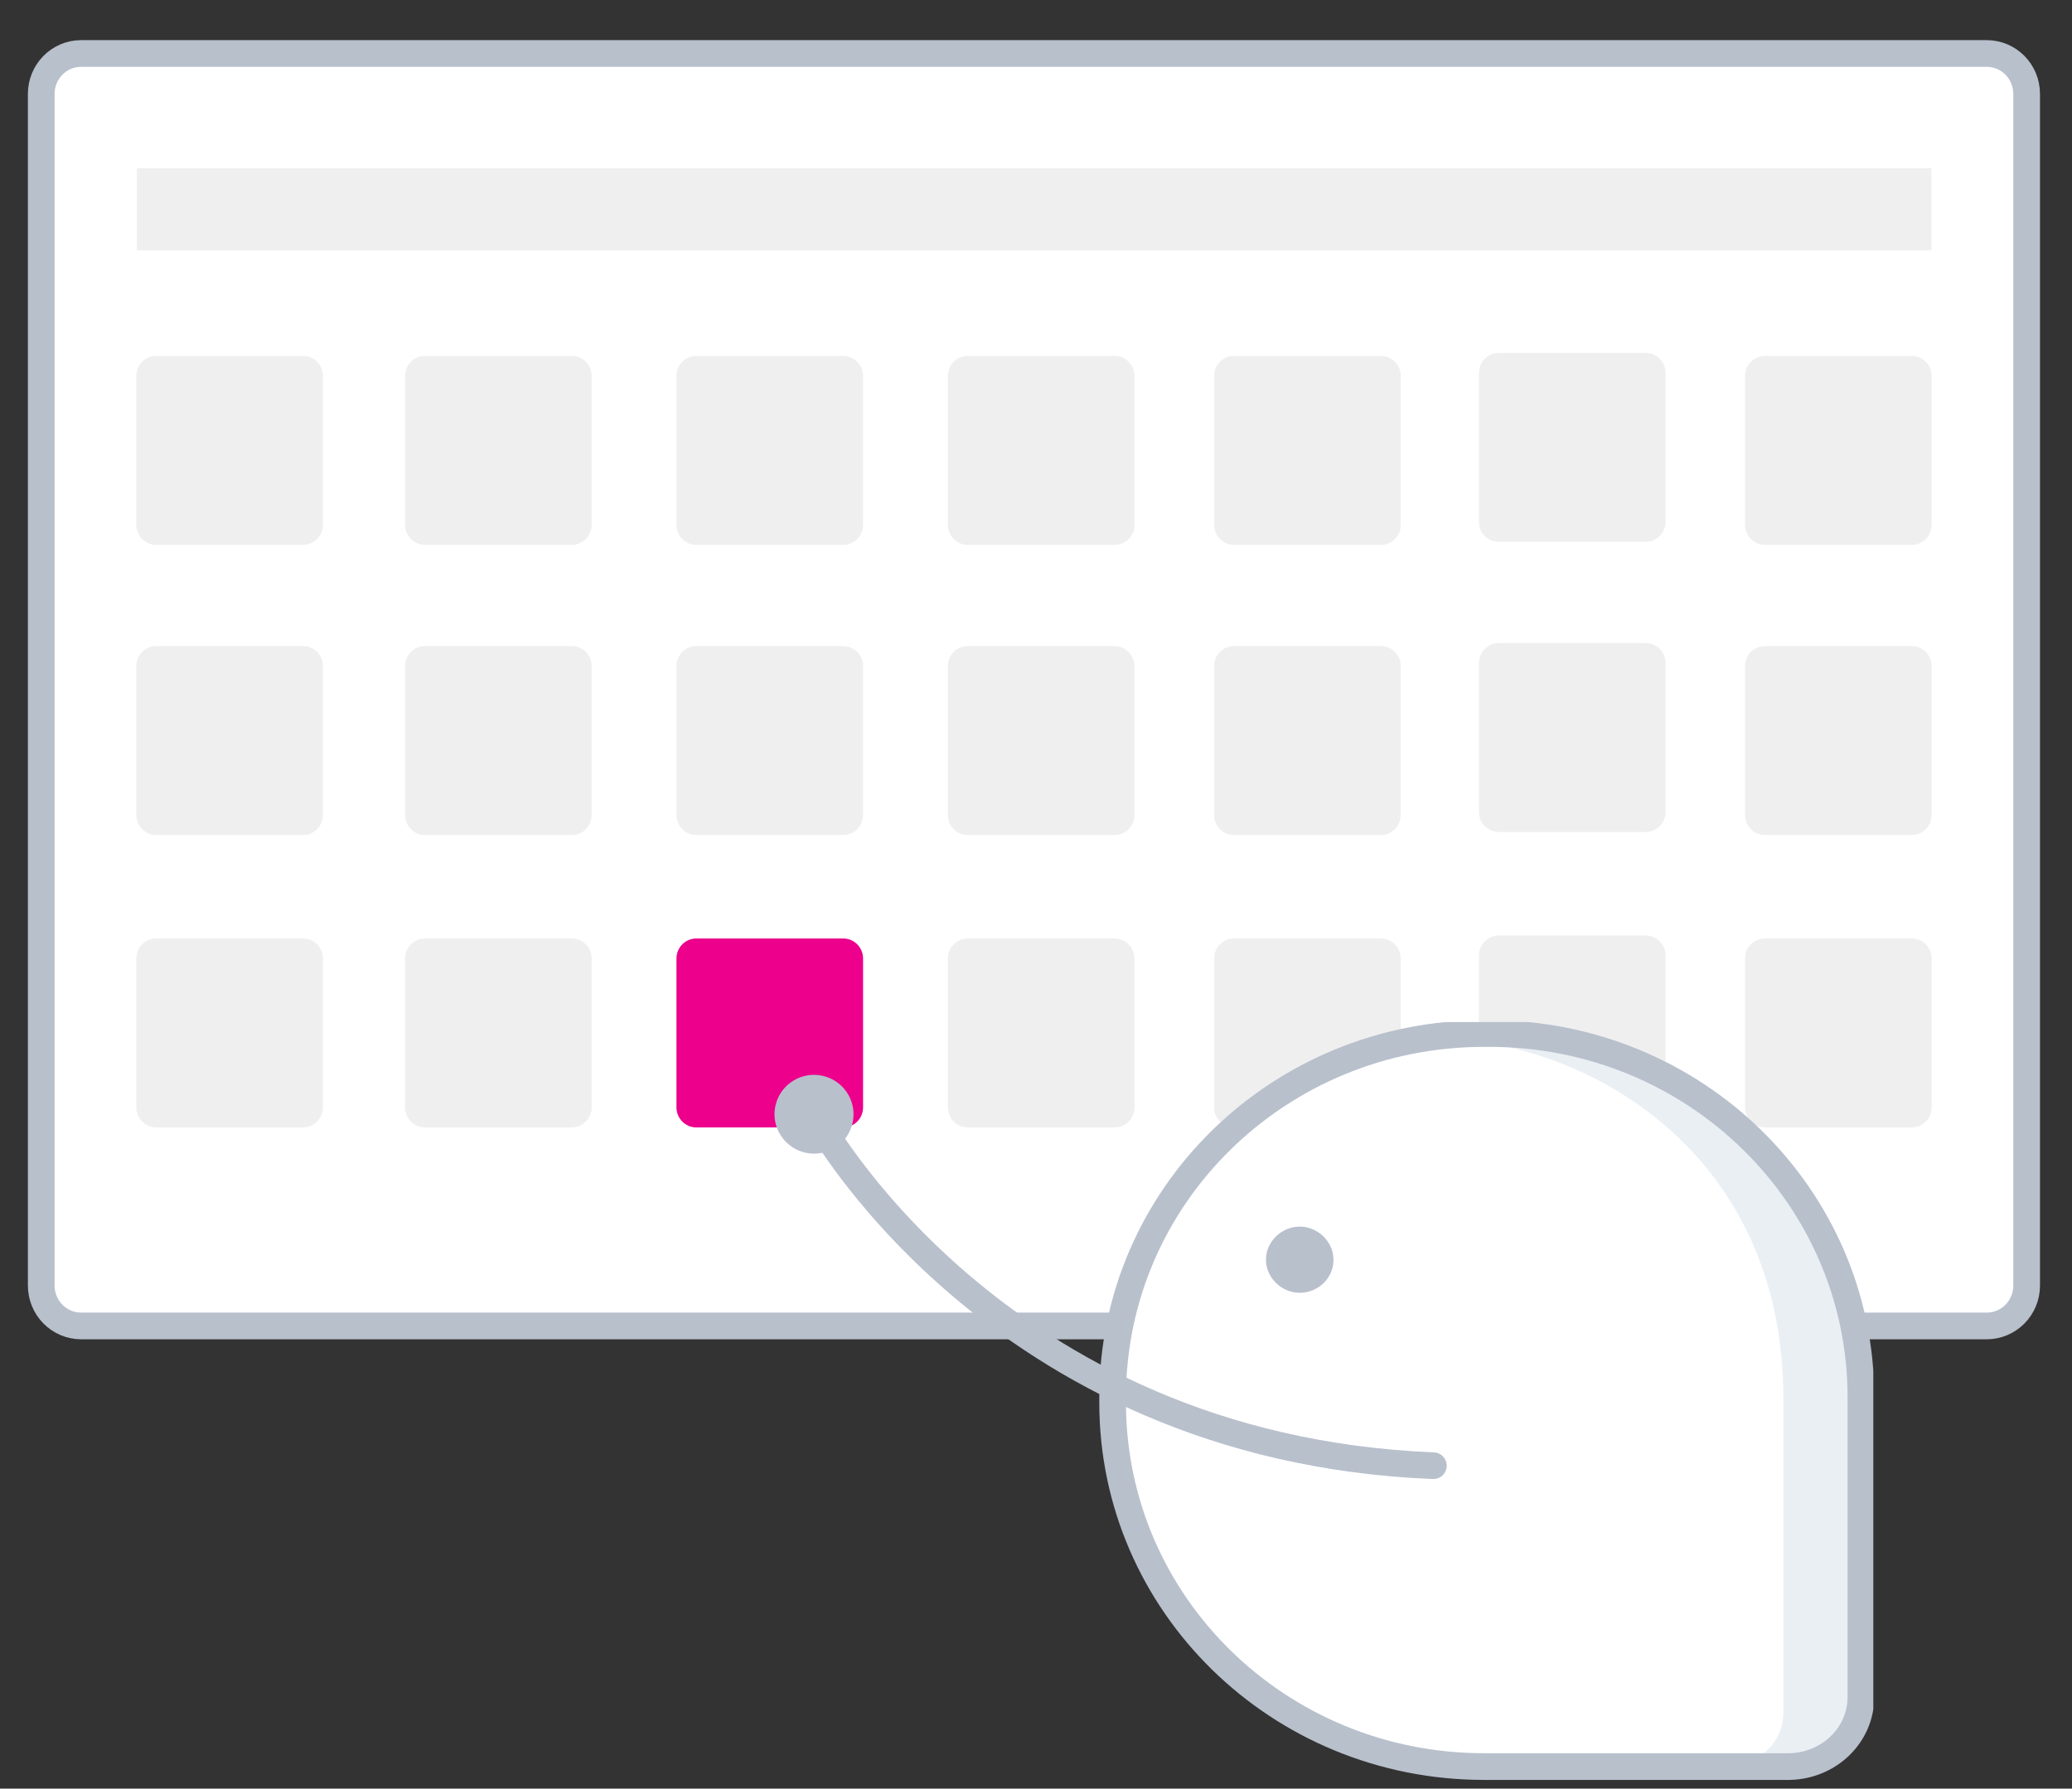 <svg width="146" height="126" viewBox="0 0 146 126" fill="none" xmlns="http://www.w3.org/2000/svg">
<rect x="0" y="0" width="146" height="126" fill="#333333" stroke="none"/>
<path d="M139.994 3.768H5.716C4.164 3.768 2.906 5.041 2.906 6.612V90.562C2.906 92.132 4.164 93.406 5.716 93.406H139.994C141.546 93.406 142.804 92.132 142.804 90.562V6.612C142.804 5.041 141.546 3.768 139.994 3.768Z" fill="white" stroke="#B8C0CC" stroke-width="1.88"/>
<path d="M21.36 25.074H11.002C10.231 25.074 9.606 25.706 9.606 26.486V36.97C9.606 37.75 10.231 38.383 11.002 38.383H21.36C22.131 38.383 22.756 37.75 22.756 36.97V26.486C22.756 25.706 22.131 25.074 21.36 25.074Z" fill="#EFEFEF"/>
<path d="M40.297 25.074H29.938C29.168 25.074 28.543 25.706 28.543 26.486V36.97C28.543 37.75 29.168 38.383 29.938 38.383H40.297C41.068 38.383 41.692 37.75 41.692 36.97V26.486C41.692 25.706 41.068 25.074 40.297 25.074Z" fill="#EFEFEF"/>
<path d="M59.42 25.074H49.061C48.29 25.074 47.666 25.706 47.666 26.486V36.97C47.666 37.75 48.29 38.383 49.061 38.383H59.42C60.19 38.383 60.815 37.75 60.815 36.97V26.486C60.815 25.706 60.19 25.074 59.42 25.074Z" fill="#EFEFEF"/>
<path d="M78.543 25.074H68.184C67.413 25.074 66.789 25.706 66.789 26.486V36.97C66.789 37.75 67.413 38.383 68.184 38.383H78.543C79.313 38.383 79.938 37.75 79.938 36.97V26.486C79.938 25.706 79.313 25.074 78.543 25.074Z" fill="#EFEFEF"/>
<path d="M97.305 25.074H86.947C86.176 25.074 85.551 25.706 85.551 26.486V36.97C85.551 37.75 86.176 38.383 86.947 38.383H97.305C98.076 38.383 98.701 37.75 98.701 36.97V26.486C98.701 25.706 98.076 25.074 97.305 25.074Z" fill="#EFEFEF"/>
<path d="M115.965 24.86H105.607C104.836 24.86 104.211 25.492 104.211 26.272V36.756C104.211 37.536 104.836 38.168 105.607 38.168H115.965C116.736 38.168 117.361 37.536 117.361 36.756V26.272C117.361 25.492 116.736 24.86 115.965 24.86Z" fill="#EFEFEF"/>
<path d="M134.715 25.074H124.357C123.586 25.074 122.961 25.706 122.961 26.486V36.97C122.961 37.75 123.586 38.383 124.357 38.383H134.715C135.486 38.383 136.111 37.75 136.111 36.97V26.486C136.111 25.706 135.486 25.074 134.715 25.074Z" fill="#EFEFEF"/>
<path d="M21.36 45.515H11.002C10.231 45.515 9.606 46.147 9.606 46.927V57.411C9.606 58.191 10.231 58.824 11.002 58.824H21.36C22.131 58.824 22.756 58.191 22.756 57.411V46.927C22.756 46.147 22.131 45.515 21.36 45.515Z" fill="#EFEFEF"/>
<path d="M40.297 45.515H29.938C29.168 45.515 28.543 46.147 28.543 46.927V57.411C28.543 58.191 29.168 58.824 29.938 58.824H40.297C41.068 58.824 41.692 58.191 41.692 57.411V46.927C41.692 46.147 41.068 45.515 40.297 45.515Z" fill="#EFEFEF"/>
<path d="M59.42 45.515H49.061C48.29 45.515 47.666 46.147 47.666 46.927V57.411C47.666 58.191 48.29 58.824 49.061 58.824H59.42C60.19 58.824 60.815 58.191 60.815 57.411V46.927C60.815 46.147 60.19 45.515 59.42 45.515Z" fill="#EFEFEF"/>
<path d="M78.543 45.515H68.184C67.413 45.515 66.789 46.147 66.789 46.927V57.411C66.789 58.191 67.413 58.824 68.184 58.824H78.543C79.313 58.824 79.938 58.191 79.938 57.411V46.927C79.938 46.147 79.313 45.515 78.543 45.515Z" fill="#EFEFEF"/>
<path d="M97.305 45.515H86.947C86.176 45.515 85.551 46.147 85.551 46.927V57.411C85.551 58.191 86.176 58.824 86.947 58.824H97.305C98.076 58.824 98.701 58.191 98.701 57.411V46.927C98.701 46.147 98.076 45.515 97.305 45.515Z" fill="#EFEFEF"/>
<path d="M115.965 45.3H105.607C104.836 45.3 104.211 45.932 104.211 46.712V57.196C104.211 57.976 104.836 58.609 105.607 58.609H115.965C116.736 58.609 117.361 57.976 117.361 57.196V46.712C117.361 45.932 116.736 45.3 115.965 45.3Z" fill="#EFEFEF"/>
<path d="M134.715 45.515H124.357C123.586 45.515 122.961 46.147 122.961 46.927V57.411C122.961 58.191 123.586 58.824 124.357 58.824H134.715C135.486 58.824 136.111 58.191 136.111 57.411V46.927C136.111 46.147 135.486 45.515 134.715 45.515Z" fill="#EFEFEF"/>
<path d="M21.36 66.112H11.002C10.231 66.112 9.606 66.745 9.606 67.525V78.008C9.606 78.788 10.231 79.421 11.002 79.421H21.36C22.131 79.421 22.756 78.788 22.756 78.008V67.525C22.756 66.745 22.131 66.112 21.36 66.112Z" fill="#EFEFEF"/>
<path d="M40.297 66.112H29.938C29.168 66.112 28.543 66.745 28.543 67.525V78.008C28.543 78.788 29.168 79.421 29.938 79.421H40.297C41.068 79.421 41.692 78.788 41.692 78.008V67.525C41.692 66.745 41.068 66.112 40.297 66.112Z" fill="#EFEFEF"/>
<path d="M59.42 66.112H49.061C48.29 66.112 47.666 66.745 47.666 67.525V78.008C47.666 78.788 48.29 79.421 49.061 79.421H59.42C60.19 79.421 60.815 78.788 60.815 78.008V67.525C60.815 66.745 60.19 66.112 59.42 66.112Z" fill="#EC008C"/>
<path d="M78.543 66.112H68.184C67.413 66.112 66.789 66.745 66.789 67.525V78.008C66.789 78.788 67.413 79.421 68.184 79.421H78.543C79.313 79.421 79.938 78.788 79.938 78.008V67.525C79.938 66.745 79.313 66.112 78.543 66.112Z" fill="#EFEFEF"/>
<path d="M97.305 66.112H86.947C86.176 66.112 85.551 66.745 85.551 67.525V78.008C85.551 78.788 86.176 79.421 86.947 79.421H97.305C98.076 79.421 98.701 78.788 98.701 78.008V67.525C98.701 66.745 98.076 66.112 97.305 66.112Z" fill="#EFEFEF"/>
<path d="M115.965 65.904H105.607C104.836 65.904 104.211 66.536 104.211 67.316V77.8C104.211 78.58 104.836 79.212 105.607 79.212H115.965C116.736 79.212 117.361 78.58 117.361 77.8V67.316C117.361 66.536 116.736 65.904 115.965 65.904Z" fill="#EFEFEF"/>
<path d="M134.715 66.112H124.357C123.586 66.112 122.961 66.745 122.961 67.525V78.008C122.961 78.788 123.586 79.421 124.357 79.421H134.715C135.486 79.421 136.111 78.788 136.111 78.008V67.525C136.111 66.745 135.486 66.112 134.715 66.112Z" fill="#EFEFEF"/>
<rect x="9.648" y="11.854" width="126.443" height="5.783" fill="#EFEFEF"/>
<g clip-path="url(#clip0)">
<path d="M130.548 112.796V98.374C130.548 84.205 118.845 72.743 104.378 72.743H103.992C89.524 72.743 77.822 84.205 77.822 98.374V98.752C77.822 112.922 89.524 124.383 103.992 124.383H123.154C129.713 124.383 130.484 119.22 130.548 112.796Z" fill="white"/>
<path d="M130.613 98.564V120.669C130.613 122.684 128.941 124.321 126.883 124.321H121.932C123.989 124.321 125.661 122.684 125.661 120.669V98.5C125.661 80.615 111.001 72.869 100.327 73.121C101.678 72.933 103.092 72.807 104.442 72.807C118.845 72.933 130.548 84.394 130.613 98.564Z" fill="#EAEFF4"/>
<path d="M131.127 119.535V98.438C131.127 84.268 119.424 72.807 104.957 72.807H104.571C90.103 72.807 78.4 84.268 78.4 98.438V98.816C78.4 112.985 90.103 124.447 104.571 124.447H126.112C128.876 124.383 131.127 122.242 131.127 119.535Z" stroke="#B8C0CC" stroke-width="1.88" stroke-miterlimit="10"/>
<path d="M93.961 88.739C93.961 87.48 92.868 86.409 91.582 86.409C90.296 86.409 89.203 87.48 89.203 88.739C89.203 89.999 90.296 91.07 91.582 91.07C92.868 91.07 93.961 90.063 93.961 88.739Z" fill="#B8C0CC"/>
</g>
<g clip-path="url(#clip1)">
<path d="M58.035 75.802C58.57 75.937 59.052 76.225 59.422 76.633C59.791 77.04 60.032 77.548 60.113 78.091C60.193 78.634 60.111 79.189 59.874 79.685C59.639 80.181 59.262 80.595 58.789 80.877C58.317 81.159 57.772 81.294 57.222 81.266C56.672 81.238 56.142 81.048 55.7 80.72C55.258 80.392 54.922 79.941 54.737 79.424C54.551 78.907 54.524 78.347 54.658 77.814C54.838 77.1 55.295 76.487 55.929 76.11C56.562 75.733 57.32 75.622 58.035 75.802Z" fill="#B8C0CC"/>
<path d="M57.358 78.494C57.358 78.494 69.888 101.99 100.999 103.251" stroke="#B8C0CC" stroke-width="1.88" stroke-linecap="round" stroke-linejoin="round"/>
</g>
<defs>
<clipPath id="clip0">
<rect width="55" height="54" fill="white" transform="matrix(-1 0 0 1 132 72)"/>
</clipPath>
<clipPath id="clip1">
<rect width="53" height="20" fill="white" transform="translate(54.88 74) rotate(14.122)"/>
</clipPath>
</defs>
</svg>
